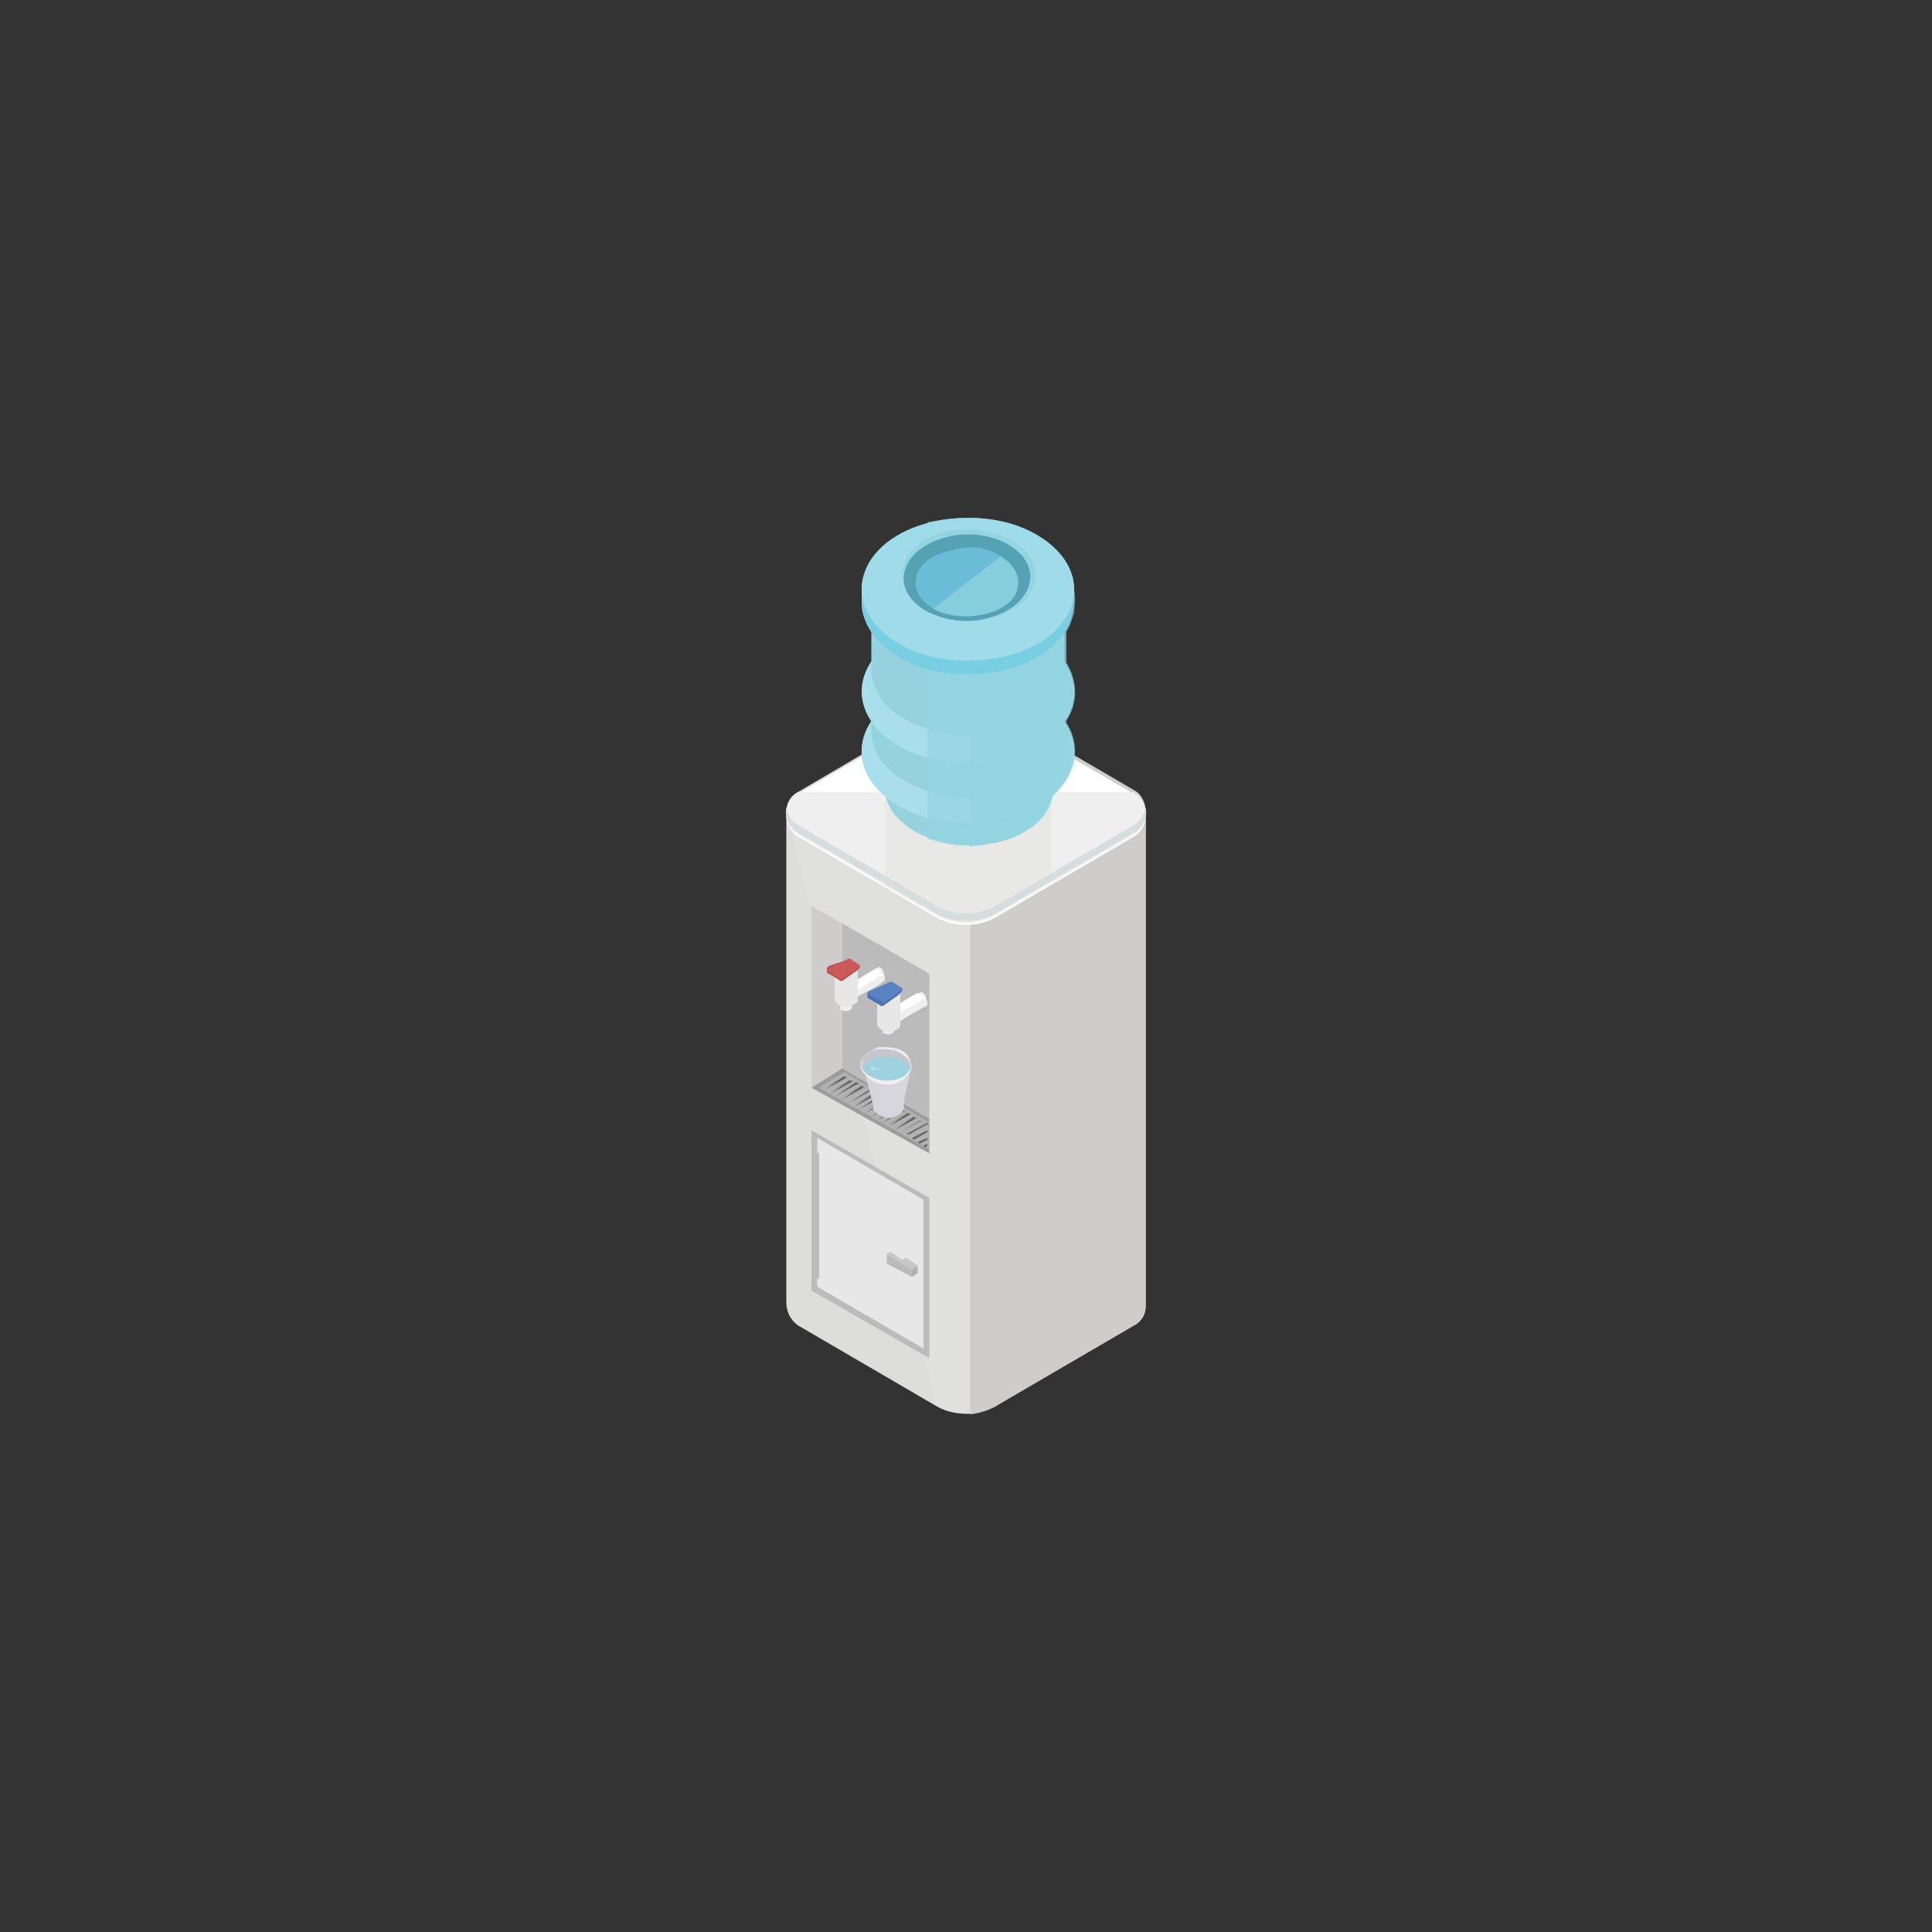 <?xml version="1.0" encoding="utf-8"?>
<!-- Generator: Adobe Illustrator 20.1.0, SVG Export Plug-In . SVG Version: 6.00 Build 0)  -->
<svg version="1.1" id="Layer_1" xmlns="http://www.w3.org/2000/svg" xmlns:xlink="http://www.w3.org/1999/xlink" x="0px" y="0px"
	 viewBox="0 0 100 100" style="enable-background:new 0 0 100 100;" xml:space="preserve">
<rect x="0" y="0" width="100" height="100" fill="#333333" stroke="none"/>
<style type="text/css">
	.st0{fill:#DDDDDC;}
	.st1{opacity:0.3;fill:#E8E7E7;}
	.st2{fill:#CECDCC;}
	.st3{opacity:0.2;fill:#CECDCC;}
	.st4{fill:#FFFFFF;}
	.st5{fill:#EFEFEF;}
	.st6{fill:#D7DDDD;}
	.st7{fill:#95D2DE;}
	.st8{fill:#A0DBEB;}
	.st9{fill:#A9DEEB;}
	.st10{opacity:0.7;fill:#92D5E0;}
	.st11{fill:#79CFE2;}
	.st12{fill:#A0DBEA;}
	.st13{fill:#92D5E0;}
	.st14{fill:#54A2B4;}
	.st15{fill:#6BBCD6;}
	.st16{fill:#9C9C9C;}
	.st17{fill:#B2B2B2;}
	.st18{fill:#BBBBBB;}
	.st19{opacity:0.2;fill:#BBBBBB;}
	.st20{fill:#777778;}
	.st21{fill:#686A6A;}
	.st22{fill:#E8E7E7;}
	.st23{fill:#B6504F;}
	.st24{fill:#CC5A5B;}
	.st25{fill:#EBECEC;}
	.st26{fill:#4A72B7;}
	.st27{fill:#5982C2;}
	.st28{fill:#C7C7C7;}
	.st29{fill:#D7D5DC;}
	.st30{opacity:0.8;fill:#D7D5DC;}
	.st31{fill:#C5C6D4;}
	.st32{fill:#C6C6CB;}
	.st33{opacity:0.3;fill:#C6C6CB;}
	.st34{fill:#9ED2DE;}
	.st35{opacity:0.6;fill:#9ED2DE;}
	.st36{fill:#AFDFE8;}
</style>
<g>
	<g id="XMLID_235_">
		<g id="XMLID_391_">
			<path id="XMLID_393_" class="st0" d="M59.3,42.1c0-0.4-0.2-0.9-0.6-1.1l-7.2-4.2c-0.9-0.5-2.1-0.5-3,0L41.3,41
				c-0.4,0.2-0.6,0.6-0.6,1c0,0.4,0,25.1,0,25.4c0,0.5,0.2,0.9,0.6,1.2l7.2,4.2c0.9,0.5,2.1,0.5,3,0l7.2-4.2c0.4-0.2,0.6-0.6,0.6-1
				C59.3,67.2,59.3,42.5,59.3,42.1z"/>
			<path id="XMLID_16301_" class="st1" d="M48.5,72.8c0.9,0.5,2.1,0.5,3,0l7.2-4.2c0.4-0.2,0.6-0.6,0.6-1c0-0.5,0-25.1,0-25.6
				c0-0.4-0.2-0.9-0.6-1.1l-7.2-4.2c-0.9-0.5-2.1-0.5-3,0L41.3,41c-0.4,0.2-0.6,0.6-0.6,1"/>
			<path class="st2" d="M50.1,73.2c0.5,0,0.9-0.2,1.4-0.4l7.2-4.2c0.4-0.2,0.6-0.6,0.6-1c0-0.5,0-25.1,0-25.6c0-0.4-0.2-0.9-0.6-1.1
				l-7.2-4.2c0,0,0,0,0,0h-1.3V73.2z"/>
			<path class="st3" d="M59.3,42.1c0-0.4-0.2-0.9-0.6-1.1l-7.2-4.2c0,0,0,0,0,0h-1.3v36.4c0.5,0,0.9-0.2,1.4-0.4"/>
			<path id="XMLID_392_" class="st4" d="M51.5,36.9l7.2,4.2c0.8,0.5,0.8,1.7,0,2.2l-7.2,4.2c-0.9,0.5-2.1,0.5-3,0l-7.2-4.2
				c-0.8-0.5-0.8-1.7,0-2.2l7.2-4.2C49.4,36.3,50.6,36.3,51.5,36.9z"/>
			<path id="XMLID_16300_" class="st5" d="M58.7,41c0.8,0.5,0.8,1.7,0,2.2l-7.2,4.2c-0.9,0.5-2.1,0.5-3,0l-7.2-4.2
				c-0.8-0.5-0.8-1.7,0-2.2"/>
			<path class="st3" d="M45.8,45.8l2.6,1.5c0.9,0.5,2.1,0.5,3,0l3-1.7v-4.4h-8.6V45.8z"/>
			<path class="st6" d="M58.7,42.7l-7.2,4.2c-0.9,0.5-2.1,0.5-3,0l-7.2-4.2c-0.3-0.2-0.5-0.5-0.6-0.9c-0.1,0.5,0.1,1,0.6,1.3
				l7.2,4.2c0.9,0.5,2.1,0.5,3,0l7.2-4.2c0.5-0.3,0.7-0.8,0.6-1.3C59.2,42.2,59,42.5,58.7,42.7z"/>
		</g>
		<g id="XMLID_4704_">
			<g id="XMLID_4706_">
				<path id="XMLID_4707_" class="st7" d="M54.5,39.7c0-0.8-0.5-1.5-1.5-2.1h0c-1.2-0.7-2.8-0.9-4.3-0.6l0,0
					c-1.8,0.4-2.9,1.6-2.9,2.7c0,0.8,0,1.1,0,1.1c0,0.8,0.5,1.6,1.5,2.2h0c1.2,0.7,2.8,0.9,4.3,0.6h0c1.8-0.4,2.8-1.5,2.9-2.7V39.7z
					"/>
			</g>
			<g id="XMLID_347_">
				<g id="XMLID_388_">
					<path id="XMLID_390_" class="st8" d="M53.7,36.1L53.7,36.1c3.2,1.9,2.2,5.4-1.8,6.3l0,0c-1.8,0.4-3.9,0.2-5.4-0.7h0
						c-3.2-1.9-2.2-5.4,1.8-6.3l0,0C50.2,35,52.2,35.2,53.7,36.1z"/>
					<path id="XMLID_389_" class="st9" d="M53.7,36.1L53.7,36.1c3.2,1.9,2.2,5.4-1.8,6.3l0,0c-1.8,0.4-3.9,0.2-5.4-0.7h0
						c-3.2-1.9-2.2-5.4,1.8-6.3l0,0C50.2,35,52.2,35.2,53.7,36.1z"/>
				</g>
				<path id="XMLID_387_" class="st7" d="M55.1,36.8c0.1-1-0.5-2-1.7-2.7l0,0c-1.4-0.8-3.2-1.1-4.9-0.7l0,0c-2.3,0.5-3.5,2-3.4,3.4
					c0,0.2,0,1,0,1.2c0.1,0.9,0.6,1.8,1.7,2.4l0,0c1.4,0.8,3.2,1.1,4.9,0.7l0,0c2.1-0.5,3.2-1.7,3.4-3C55.1,37.9,55.1,37,55.1,36.8z
					"/>
				<g id="XMLID_380_">
					<path id="XMLID_386_" class="st9" d="M53.7,33L53.7,33c3.2,1.9,2.2,5.4-1.8,6.3l0,0c-1.8,0.4-3.9,0.2-5.4-0.7h0
						c-3.2-1.9-2.2-5.4,1.8-6.3l0,0C50.2,31.9,52.2,32.1,53.7,33z"/>
				</g>
				<path id="XMLID_370_" class="st7" d="M55.1,32.3c0.1-1-0.5-2-1.7-2.7v0c-1.4-0.8-3.2-1.1-4.9-0.7l0,0c-2.3,0.5-3.5,2-3.4,3.4
					c0,0.2,0,2.3,0,2.5c0.1,0.9,0.6,1.8,1.7,2.4l0,0c1.4,0.8,3.2,1.1,4.9,0.7l0,0c2.1-0.5,3.2-1.7,3.4-3
					C55.1,34.7,55.1,32.5,55.1,32.3z"/>
				<path class="st10" d="M55.1,34.3c0-0.5,0-1.2,0-1.6c0.2-0.3,0.3-0.7,0.4-1c0-0.3,0.1-0.8,0-1.1c0-1-0.6-2.1-1.9-2.9h0
					c-1.5-0.9-3.5-1.1-5.4-0.7c-0.1,0-0.2,0-0.2,0.1v16.3c1.1,0.4,2.3,0.5,3.5,0.2h0c1.7-0.4,2.7-1.3,2.9-2.4
					c1.2-1.1,1.5-2.5,0.7-3.8c0,0,0-0.1,0-0.1C55.7,36.4,55.7,35.3,55.1,34.3z"/>
				<path class="st10" d="M50.2,43.8c0.5,0,0.9-0.1,1.4-0.2h0c1.7-0.4,2.7-1.3,2.9-2.4c1.2-1.1,1.5-2.5,0.7-3.8c0,0,0-0.1,0-0.1
					c0.6-0.9,0.6-2,0-3c0-0.5,0-1.2,0-1.6c0.2-0.3,0.3-0.7,0.4-1c0-0.3,0.1-0.8,0-1.1c0-1-0.5-1.9-1.6-2.7h-3.8V43.8z"/>
				<g id="XMLID_348_">
					<path id="XMLID_369_" class="st11" d="M53.7,27.8L53.7,27.8c-1.5-0.9-3.5-1.1-5.4-0.7v0c-2.2,0.5-3.5,1.8-3.7,3.2
						c0,0.3,0,0.9,0,1.1c0.1,0.9,0.7,1.9,1.9,2.6v0c1.5,0.9,3.5,1.1,5.4,0.7l0,0c2.1-0.5,3.4-1.7,3.6-3c0.1-0.3,0.1-1.1,0-1.3
						C55.5,29.4,54.9,28.5,53.7,27.8z"/>
					<path id="XMLID_368_" class="st12" d="M53.7,27.7L53.7,27.7c3.2,1.9,2.2,5.4-1.8,6.3l0,0c-1.8,0.4-3.9,0.2-5.4-0.7l0,0
						c-3.2-1.9-2.2-5.4,1.8-6.3l0,0C50.2,26.6,52.2,26.8,53.7,27.7z"/>
					<path id="XMLID_367_" class="st13" d="M52.4,28L52.4,28c2,1.2,1.4,3.4-1.1,4l0,0c-1.2,0.3-2.5,0.1-3.4-0.5h0
						c-2-1.2-1.4-3.4,1.1-4h0C50.1,27.3,51.4,27.4,52.4,28z"/>
					<path id="XMLID_363_" class="st14" d="M52.2,28.2L52.2,28.2c1.9,1.1,1.3,3.2-1.1,3.8l0,0c-1.1,0.3-2.3,0.1-3.2-0.4l0,0
						c-1.9-1.1-1.3-3.2,1.1-3.8l0,0C50.1,27.5,51.4,27.7,52.2,28.2z"/>
					<path id="XMLID_360_" class="st15" d="M51.8,28.8L51.8,28.8c1.5,0.9,1.1,2.6-0.9,3l0,0c-0.9,0.2-1.9,0.1-2.6-0.3v0
						c-1.5-0.9-1.1-2.6,0.9-3l0,0C50.1,28.2,51.1,28.3,51.8,28.8z"/>
					<path id="XMLID_16303_" class="st10" d="M51.8,28.8L51.8,28.8c1.5,0.9,1.1,2.6-0.9,3l0,0c-0.9,0.2-1.9,0.1-2.6-0.3v0"/>
				</g>
			</g>
		</g>
		<g id="XMLID_245_">
			<g id="XMLID_246_">
				<polygon id="XMLID_340_" class="st2" points="43.6,47.8 42,46.9 42,56.3 43.6,55.3 				"/>
				<polyline id="XMLID_16304_" class="st3" points="43.6,55.3 43.6,47.8 42,46.9 				"/>
				<polygon id="XMLID_338_" class="st16" points="48.1,57.9 43.6,55.3 42,56.3 48.1,59.7 				"/>
				<polygon id="XMLID_337_" class="st17" points="48.1,58.1 43.7,55.5 42.4,56.3 48.1,59.5 				"/>
				<polygon id="XMLID_336_" class="st18" points="43.6,47.8 43.6,55.3 48.1,57.9 48.1,50.4 				"/>
				<polyline id="XMLID_16305_" class="st19" points="48.1,50.4 43.6,47.8 43.6,55.3 				"/>
				<g id="XMLID_268_">
					<g id="XMLID_288_">
						<g id="XMLID_332_">
							<path id="XMLID_335_" class="st20" d="M42.7,56.3L42.7,56.3l1.1-0.6l0.1,0.1l0,0l-0.2-0.1L42.7,56.3L42.7,56.3
								C42.7,56.3,42.7,56.3,42.7,56.3C42.7,56.3,42.7,56.3,42.7,56.3z"/>
							<path id="XMLID_334_" class="st21" d="M42.7,56.4L42.7,56.4C42.8,56.4,42.8,56.4,42.7,56.4C42.8,56.4,42.8,56.4,42.7,56.4
								l1.1-0.6l-0.1-0.1L42.7,56.4L42.7,56.4C42.7,56.3,42.7,56.3,42.7,56.4C42.7,56.4,42.7,56.4,42.7,56.4z"/>
						</g>
						<g id="XMLID_329_">
							<path id="XMLID_331_" class="st20" d="M43,56.5L43,56.5l1.1-0.6l0.1,0.1l0,0l-0.2-0.1L43,56.5L43,56.5
								C43,56.5,43,56.5,43,56.5C43,56.5,43,56.5,43,56.5z"/>
							<path id="XMLID_330_" class="st21" d="M43,56.6L43,56.6C43.1,56.6,43.1,56.6,43,56.6C43.1,56.6,43.1,56.6,43,56.6l1.1-0.6
								l-0.1-0.1L43,56.6L43,56.6C43,56.5,43,56.5,43,56.6C43,56.5,43,56.6,43,56.6z"/>
						</g>
						<g id="XMLID_316_">
							<path id="XMLID_328_" class="st20" d="M43.3,56.7L43.3,56.7l1.1-0.6l0.1,0.1l0,0L44.4,56L43.3,56.7L43.3,56.7
								C43.3,56.6,43.3,56.7,43.3,56.7C43.3,56.7,43.3,56.7,43.3,56.7z"/>
							<path id="XMLID_327_" class="st21" d="M43.3,56.7L43.3,56.7C43.4,56.8,43.4,56.7,43.3,56.7C43.4,56.7,43.4,56.7,43.3,56.7
								l1.1-0.6l-0.1-0.1L43.3,56.7L43.3,56.7C43.3,56.7,43.3,56.7,43.3,56.7C43.3,56.7,43.3,56.7,43.3,56.7z"/>
						</g>
						<g id="XMLID_310_">
							<path id="XMLID_315_" class="st20" d="M43.6,56.8L43.6,56.8l1.1-0.6l0.1,0.1l0,0l-0.2-0.1L43.6,56.8L43.6,56.8
								C43.6,56.8,43.6,56.9,43.6,56.8C43.6,56.9,43.6,56.9,43.6,56.8z"/>
							<path id="XMLID_314_" class="st21" d="M43.6,56.9L43.6,56.9C43.7,56.9,43.7,56.9,43.6,56.9C43.7,56.9,43.7,56.9,43.6,56.9
								l1.1-0.6l-0.1-0.1L43.6,56.9L43.6,56.9C43.6,56.9,43.6,56.9,43.6,56.9C43.6,56.9,43.6,56.9,43.6,56.9z"/>
						</g>
						<g id="XMLID_307_">
							<path id="XMLID_309_" class="st20" d="M43.9,57L43.9,57l1.1-0.6l0.1,0.1l0,0L45,56.4L43.9,57L43.9,57
								C43.9,57,43.9,57,43.9,57C43.9,57,43.9,57,43.9,57z"/>
							<path id="XMLID_308_" class="st21" d="M43.9,57.1L43.9,57.1C44,57.1,44,57.1,43.9,57.1C44,57.1,44,57.1,43.9,57.1l1.1-0.6
								L45,56.4L43.9,57.1L43.9,57.1C43.9,57,43.9,57,43.9,57.1C43.9,57.1,43.9,57.1,43.9,57.1z"/>
						</g>
						<g id="XMLID_304_">
							<path id="XMLID_306_" class="st20" d="M44.2,57.2L44.2,57.2l1.1-0.6l0.1,0.1l0,0l-0.2-0.1L44.2,57.2L44.2,57.2
								C44.2,57.2,44.2,57.2,44.2,57.2C44.2,57.2,44.2,57.2,44.2,57.2z"/>
							<path id="XMLID_305_" class="st21" d="M44.2,57.3L44.2,57.3C44.3,57.3,44.3,57.3,44.2,57.3C44.3,57.2,44.3,57.2,44.2,57.3
								l1.1-0.6l-0.1-0.1L44.2,57.3L44.2,57.3C44.2,57.2,44.2,57.2,44.2,57.3C44.2,57.2,44.2,57.3,44.2,57.3z"/>
						</g>
						<g id="XMLID_301_">
							<path id="XMLID_303_" class="st20" d="M44.5,57.4L44.5,57.4l1.1-0.6l0.1,0.1l0,0l-0.2-0.1L44.5,57.4L44.5,57.4
								C44.5,57.3,44.5,57.4,44.5,57.4C44.5,57.4,44.5,57.4,44.5,57.4z"/>
							<path id="XMLID_302_" class="st21" d="M44.5,57.4L44.5,57.4C44.6,57.4,44.6,57.4,44.5,57.4C44.6,57.4,44.6,57.4,44.5,57.4
								l1.1-0.6l-0.1-0.1L44.5,57.4L44.5,57.4C44.5,57.4,44.5,57.4,44.5,57.4C44.5,57.4,44.5,57.4,44.5,57.4z"/>
						</g>
						<g id="XMLID_298_">
							<path id="XMLID_300_" class="st20" d="M44.8,57.5L44.8,57.5l1.1-0.6L46,57l0,0l-0.2-0.1L44.8,57.5L44.8,57.5
								C44.8,57.5,44.8,57.5,44.8,57.5C44.8,57.6,44.8,57.5,44.8,57.5z"/>
							<path id="XMLID_299_" class="st21" d="M44.8,57.6L44.8,57.6C44.9,57.6,44.9,57.6,44.8,57.6C44.9,57.6,44.9,57.6,44.8,57.6
								L46,57l-0.1-0.1L44.8,57.6L44.8,57.6C44.8,57.5,44.8,57.6,44.8,57.6C44.8,57.6,44.8,57.6,44.8,57.6z"/>
						</g>
						<g id="XMLID_295_">
							<path id="XMLID_297_" class="st20" d="M45.1,57.7L45.1,57.7l1.1-0.6l0.1,0.1l0,0l-0.1-0.1L45.1,57.7L45.1,57.7
								C45.1,57.7,45.1,57.7,45.1,57.7C45.1,57.7,45.1,57.7,45.1,57.7z"/>
							<path id="XMLID_296_" class="st21" d="M45.1,57.8L45.1,57.8C45.2,57.8,45.2,57.8,45.1,57.8C45.2,57.8,45.2,57.8,45.1,57.8
								l1.1-0.6l-0.1-0.1L45.1,57.8L45.1,57.8C45.1,57.7,45.1,57.7,45.1,57.8C45.1,57.8,45.1,57.8,45.1,57.8z"/>
						</g>
						<g id="XMLID_292_">
							<path id="XMLID_294_" class="st20" d="M45.4,57.9L45.4,57.9l1.1-0.6l0.1,0.1l0,0l-0.2-0.1L45.4,57.9L45.4,57.9
								C45.4,57.9,45.4,57.9,45.4,57.9C45.4,57.9,45.4,57.9,45.4,57.9z"/>
							<path id="XMLID_293_" class="st21" d="M45.4,58L45.4,58C45.5,58,45.5,58,45.4,58C45.5,57.9,45.5,57.9,45.4,58l1.1-0.6
								l-0.1-0.1L45.4,58L45.4,58C45.4,57.9,45.4,57.9,45.4,58C45.4,57.9,45.4,57.9,45.4,58z"/>
						</g>
						<g id="XMLID_289_">
							<path id="XMLID_291_" class="st20" d="M45.7,58.1L45.7,58.1l1.1-0.6l0.1,0.1l0,0l-0.2-0.1L45.7,58.1L45.7,58.1
								C45.7,58,45.7,58.1,45.7,58.1C45.7,58.1,45.7,58.1,45.7,58.1z"/>
							<path id="XMLID_290_" class="st21" d="M45.7,58.1L45.7,58.1C45.8,58.1,45.8,58.1,45.7,58.1C45.8,58.1,45.8,58.1,45.7,58.1
								l1.1-0.6l-0.1-0.1L45.7,58.1L45.7,58.1C45.7,58.1,45.7,58.1,45.7,58.1C45.7,58.1,45.7,58.1,45.7,58.1z"/>
						</g>
					</g>
					<g id="XMLID_269_">
						<g id="XMLID_285_">
							<path id="XMLID_287_" class="st20" d="M46,58.2L46,58.2l1.1-0.6l0.1,0.1l0,0l-0.2-0.1L46,58.2L46,58.2
								C46,58.2,46,58.2,46,58.2C46,58.3,46,58.2,46,58.2z"/>
							<path id="XMLID_286_" class="st21" d="M46,58.3L46,58.3C46.1,58.3,46.1,58.3,46,58.3C46.1,58.3,46.1,58.3,46,58.3l1.1-0.6
								l-0.1-0.1L46,58.3L46,58.3C46,58.2,46,58.3,46,58.3C46,58.3,46,58.3,46,58.3z"/>
						</g>
						<g id="XMLID_282_">
							<path id="XMLID_284_" class="st20" d="M46.3,58.4L46.3,58.4l1.1-0.6l0.1,0.1l0,0l-0.2-0.1L46.3,58.4L46.3,58.4
								C46.3,58.4,46.3,58.4,46.3,58.4C46.3,58.4,46.3,58.4,46.3,58.4z"/>
							<path id="XMLID_283_" class="st21" d="M46.3,58.5L46.3,58.5C46.4,58.5,46.4,58.5,46.3,58.5C46.4,58.5,46.4,58.5,46.3,58.5
								l1.1-0.6l-0.1-0.1L46.3,58.5L46.3,58.5C46.3,58.4,46.3,58.4,46.3,58.5C46.3,58.5,46.3,58.5,46.3,58.5z"/>
						</g>
						<g id="XMLID_279_">
							<path id="XMLID_281_" class="st20" d="M46.6,58.6L46.6,58.6l1.1-0.6l0.1,0.1l0,0l-0.2-0.1L46.6,58.6L46.6,58.6
								C46.6,58.6,46.6,58.6,46.6,58.6C46.6,58.6,46.6,58.6,46.6,58.6z"/>
							<path id="XMLID_280_" class="st21" d="M46.6,58.6L46.6,58.6C46.7,58.7,46.7,58.7,46.6,58.6C46.7,58.6,46.7,58.6,46.6,58.6
								l1.1-0.6L47.7,58L46.6,58.6L46.6,58.6C46.6,58.6,46.6,58.6,46.6,58.6C46.6,58.6,46.6,58.6,46.6,58.6z"/>
						</g>
						<g id="XMLID_270_">
							<path id="XMLID_278_" class="st20" d="M46.9,58.8L46.9,58.8l1.1-0.6l0.1,0.1v0L48,58.1L46.9,58.8L46.9,58.8
								C46.9,58.7,46.9,58.8,46.9,58.8C46.9,58.8,46.9,58.8,46.9,58.8z"/>
							<path id="XMLID_277_" class="st21" d="M48,58.1l-1.1,0.6l0,0c0,0,0,0,0,0c0,0,0,0,0.1,0c0,0,0.1,0,0.1,0c0,0,0,0,0,0L48,58.1
								L48,58.1L48,58.1z"/>
							<path id="XMLID_276_" class="st20" d="M47.2,58.9L47.2,58.9l0.9-0.5v0L47.2,58.9L47.2,58.9C47.2,58.9,47.2,58.9,47.2,58.9
								C47.2,58.9,47.2,58.9,47.2,58.9z"/>
							<path id="XMLID_275_" class="st21" d="M47.2,58.9L47.2,58.9C47.2,58.9,47.2,58.9,47.2,58.9C47.2,59,47.2,59,47.2,58.9
								c0.1,0.1,0.1,0.1,0.1,0.1c0,0,0,0,0,0l0.7-0.4v-0.1L47.2,58.9z"/>
							<path id="XMLID_274_" class="st20" d="M47.5,59.1L47.5,59.1l0.6-0.3v0L47.5,59.1L47.5,59.1C47.5,59.1,47.5,59.1,47.5,59.1
								C47.5,59.1,47.5,59.1,47.5,59.1z"/>
							<path id="XMLID_273_" class="st21" d="M47.5,59.1L47.5,59.1C47.5,59.1,47.5,59.1,47.5,59.1C47.5,59.1,47.5,59.2,47.5,59.1
								c0.1,0.1,0.1,0.1,0.1,0.1c0,0,0,0,0,0l0.4-0.2v-0.1L47.5,59.1z"/>
							<path id="XMLID_272_" class="st20" d="M47.8,59.3L47.8,59.3l0.3-0.1v0L47.8,59.3L47.8,59.3C47.8,59.2,47.8,59.3,47.8,59.3
								C47.8,59.3,47.8,59.3,47.8,59.3z"/>
							<path id="XMLID_271_" class="st21" d="M47.8,59.3L47.8,59.3C47.8,59.3,47.8,59.3,47.8,59.3C47.8,59.3,47.8,59.3,47.8,59.3
								c0.1,0.1,0.1,0.1,0.1,0.1c0,0,0,0,0,0l0.1-0.1v-0.1L47.8,59.3z"/>
						</g>
					</g>
				</g>
				<g id="XMLID_247_">
					<g id="XMLID_258_">
						<g id="XMLID_266_">
							<path id="XMLID_267_" class="st5" d="M45.7,50.8c0.1,0,0.1-0.1,0.1-0.2l0,0c0-0.1-0.1-0.3-0.1-0.4l0,0
								c-0.1-0.1-0.2-0.2-0.3-0.1c-0.1,0-1.3,0.8-1.4,0.8c-0.1,0-0.1,0.1-0.1,0.2l0,0c0,0.1,0.1,0.3,0.1,0.4l0,0
								c0.1,0.1,0.2,0.1,0.3,0.1C44.4,51.6,45.7,50.9,45.7,50.8z"/>
						</g>
						<path class="st4" d="M45.3,50.2c-0.1,0-1.3,0.8-1.4,0.8c0,0,0,0-0.1,0.1c0,0.1,0.1,0.1,0.1,0.1c0.1,0.1,0.2,0.1,0.3,0.1
							c0.1,0,1.4-0.8,1.4-0.8c0,0,0,0,0.1,0c0-0.1-0.1-0.1-0.1-0.1C45.6,50.2,45.4,50.1,45.3,50.2z"/>
						<g id="XMLID_264_">
							<path id="XMLID_265_" class="st5" d="M44.1,51.4c0-0.1,0-0.1-0.1-0.1l0,0c-0.1,0-0.2-0.1-0.3,0h0c-0.1,0-0.2,0.1-0.2,0.2
								c0,0.1,0,0.7,0,0.7c0,0.1,0,0.1,0.1,0.1l0,0c0.1,0,0.2,0.1,0.3,0l0,0c0.1,0,0.2-0.1,0.2-0.2C44.1,52,44.1,51.4,44.1,51.4z"/>
						</g>
						<g id="XMLID_262_">
							<path id="XMLID_263_" class="st22" d="M44.4,50.2c0-0.1-0.1-0.2-0.2-0.3l0,0c-0.2-0.1-0.4-0.1-0.6-0.1l0,0
								c-0.2,0.1-0.4,0.2-0.4,0.4c0,0.1,0,1.3,0,1.5c0,0.1,0.1,0.2,0.2,0.3l0,0c0.2,0.1,0.4,0.1,0.6,0.1l0,0
								c0.2-0.1,0.4-0.2,0.4-0.3C44.4,51.6,44.4,50.3,44.4,50.2z"/>
						</g>
						<g id="XMLID_259_">
							<path id="XMLID_261_" class="st23" d="M44.5,50c0,0,0-0.1-0.1-0.1l-0.3-0.2c-0.1-0.1-0.2-0.1-0.3,0L42.9,50
								c0,0-0.1,0.1-0.1,0.1c0,0,0,0.2,0,0.2c0,0,0,0.1,0.1,0.1l0.5,0.3c0.1,0.1,0.2,0.1,0.3,0l0.7-0.5c0,0,0.1-0.1,0.1-0.1
								C44.5,50.1,44.5,50,44.5,50z"/>
							<path id="XMLID_260_" class="st24" d="M44.1,49.7l0.3,0.2c0.1,0.1,0.1,0.2,0,0.2l-0.7,0.5c-0.1,0.1-0.2,0.1-0.3,0l-0.5-0.3
								c-0.1-0.1-0.1-0.2,0-0.2l0.9-0.4C43.9,49.6,44,49.6,44.1,49.7z"/>
						</g>
					</g>
					<g id="XMLID_248_">
						<g id="XMLID_256_">
							<path id="XMLID_257_" class="st5" d="M47.9,52.1c0.1,0,0.1-0.1,0.1-0.2l0,0c0-0.1-0.1-0.3-0.1-0.4h0
								c-0.1-0.1-0.2-0.2-0.3-0.1c-0.1,0-1.3,0.8-1.4,0.8c-0.1,0-0.1,0.1-0.1,0.2l0,0c0,0.1,0.1,0.3,0.1,0.4l0,0
								c0.1,0.1,0.2,0.1,0.3,0.1C46.5,52.9,47.8,52.1,47.9,52.1z"/>
						</g>
						<path class="st4" d="M47.5,51.4c-0.1,0-1.3,0.8-1.4,0.8c0,0,0,0-0.1,0.1c0,0.1,0.1,0.1,0.1,0.1c0.1,0.1,0.2,0.1,0.3,0.1
							c0.1,0,1.4-0.8,1.4-0.8c0,0,0,0,0.1,0c0-0.1-0.1-0.1-0.1-0.1h0C47.7,51.4,47.6,51.4,47.5,51.4z"/>
						<g id="XMLID_254_">
							<path id="XMLID_255_" class="st25" d="M46.3,52.6c0-0.1,0-0.1-0.1-0.1l0,0c-0.1,0-0.2-0.1-0.3,0l0,0c-0.1,0-0.2,0.1-0.2,0.2
								c0,0.1,0,0.7,0,0.7c0,0.1,0,0.1,0.1,0.1l0,0c0.1,0,0.2,0.1,0.3,0l0,0c0.1,0,0.2-0.1,0.2-0.2C46.3,53.3,46.3,52.6,46.3,52.6z"
								/>
						</g>
						<g id="XMLID_252_">
							<path id="XMLID_253_" class="st22" d="M46.6,51.5c0-0.1-0.1-0.2-0.2-0.3l0,0c-0.2-0.1-0.4-0.1-0.6-0.1l0,0
								c-0.2,0.1-0.4,0.2-0.4,0.4c0,0.1,0,1.3,0,1.5c0,0.1,0.1,0.2,0.2,0.3l0,0c0.2,0.1,0.4,0.1,0.6,0.1l0,0
								c0.2-0.1,0.4-0.2,0.4-0.3C46.6,52.8,46.6,51.6,46.6,51.5z"/>
						</g>
						<g id="XMLID_249_">
							<path id="XMLID_251_" class="st26" d="M46.7,51.2c0,0,0-0.1-0.1-0.1l-0.3-0.2c-0.1-0.1-0.2-0.1-0.3,0L45,51.3
								c0,0-0.1,0.1-0.1,0.1c0,0,0,0.2,0,0.2c0,0,0,0.1,0.1,0.1l0.5,0.3c0.1,0.1,0.2,0.1,0.3,0l0.7-0.5c0,0,0.1-0.1,0.1-0.1
								C46.7,51.3,46.7,51.3,46.7,51.2z"/>
							<path id="XMLID_250_" class="st27" d="M46.3,50.9l0.3,0.2c0.1,0.1,0.1,0.2,0,0.2l-0.7,0.5c-0.1,0.1-0.2,0.1-0.3,0L45,51.5
								c-0.1-0.1-0.1-0.2,0-0.2l0.9-0.4C46,50.8,46.2,50.8,46.3,50.9z"/>
						</g>
					</g>
				</g>
			</g>
		</g>
		<g id="XMLID_236_">
			<polygon id="XMLID_244_" class="st18" points="42,58.5 42,66.8 48.1,70.3 48.1,62 			"/>
			<g id="XMLID_237_">
				<polygon id="XMLID_243_" class="st22" points="42.3,58.9 42.3,66.6 47.8,69.8 47.8,62.1 				"/>
				<polyline id="XMLID_16302_" class="st1" points="47.8,69.8 47.8,62.1 42.3,58.9 				"/>
				<polygon id="XMLID_242_" class="st18" points="42.2,59.6 42.2,66.1 42.4,66.2 42.4,59.7 				"/>
				<g id="XMLID_238_">
					<polygon id="XMLID_241_" class="st17" points="47.5,65.9 47.5,65.5 47.2,65.7 47.2,66.1 47.2,66.1 					"/>
					<polygon id="XMLID_240_" class="st18" points="45.9,64.9 45.9,65.4 47.2,66.1 47.2,65.7 					"/>
					<polygon id="XMLID_239_" class="st28" points="46.9,65.1 46.9,65.1 46.7,65.2 46.1,64.8 46.1,64.8 45.9,64.9 47.2,65.7 
						47.5,65.5 					"/>
				</g>
			</g>
		</g>
	</g>
	<g id="XMLID_16315_">
		<g id="XMLID_16329_">
			<path id="XMLID_16333_" class="st29" d="M47.1,55.2c0-0.2-0.2-0.5-0.4-0.6l0,0c-0.3-0.2-0.8-0.3-1.2-0.2l0,0
				c-0.5,0.1-0.8,0.5-0.8,0.8c0,0.2,0.5,1.9,0.5,2.1c0,0.2,0.1,0.3,0.3,0.4l0,0c0.2,0.1,0.5,0.2,0.8,0.1l0,0
				c0.3-0.1,0.5-0.3,0.5-0.5C46.7,57.1,47.1,55.4,47.1,55.2z"/>
			<path class="st30" d="M46.7,57.3c0-0.2,0.5-1.9,0.5-2.1c0-0.1-0.1-0.3-0.2-0.4c-0.3-0.1-0.7-0.2-1.1-0.1
				c-0.5,0.1-0.8,0.5-0.8,0.8c0,0.2,0.5,1.9,0.5,2.1c0,0.1,0,0.1,0.1,0.2c0.2,0.1,0.4,0.1,0.6,0C46.5,57.7,46.7,57.5,46.7,57.3z"/>
			<path id="XMLID_16332_" class="st5" d="M46.7,54.6L46.7,54.6c0.7,0.4,0.5,1.2-0.4,1.5l0,0c-0.4,0.1-0.9,0-1.2-0.2l0,0
				c-0.7-0.4-0.5-1.2,0.4-1.5l0,0C45.9,54.3,46.4,54.4,46.7,54.6z"/>
			<path id="XMLID_16331_" class="st5" d="M46.7,54.5L46.7,54.5c0.8,0.5,0.5,1.3-0.4,1.5l0,0c-0.4,0.1-0.9,0-1.3-0.2l0,0
				c-0.8-0.5-0.5-1.3,0.4-1.5l0,0C45.9,54.2,46.4,54.3,46.7,54.5z"/>
			<path id="XMLID_16330_" class="st5" d="M46.7,54.4L46.7,54.4c0.7,0.4,0.5,1.2-0.4,1.5l0,0c-0.4,0.1-0.9,0-1.2-0.2l0,0
				c-0.7-0.4-0.5-1.2,0.4-1.5l0,0C45.9,54.2,46.4,54.2,46.7,54.4z"/>
		</g>
		<path id="XMLID_16328_" class="st31" d="M46.6,54.5L46.6,54.5c0.7,0.4,0.5,1.2-0.4,1.4l0,0c-0.4,0.1-0.8,0-1.2-0.2l0,0
			c-0.7-0.4-0.5-1.2,0.4-1.4l0,0C45.9,54.3,46.3,54.3,46.6,54.5z"/>
		<g id="XMLID_16323_">
			<path id="XMLID_16327_" class="st32" d="M45.5,54.8L45.5,54.8c0.4-0.1,0.8,0,1.2,0.2l0,0c0.2,0.1,0.3,0.3,0.4,0.4
				c0.1-0.3,0-0.6-0.4-0.8l0,0c-0.3-0.2-0.8-0.2-1.2-0.2l0,0c-0.6,0.1-0.9,0.6-0.8,1C44.8,55.1,45.1,54.9,45.5,54.8z"/>
			<path class="st33" d="M46.6,54.8c-0.3-0.2-0.8-0.2-1.2-0.2c-0.5,0.1-0.7,0.4-0.8,0.7c0,0,0,0.1,0,0.1c0.1-0.2,0.4-0.5,0.8-0.6
				c0.4-0.1,0.8,0,1.2,0.2c0.2,0.1,0.3,0.3,0.4,0.4c0,0,0-0.1,0-0.1C47,55.1,46.9,54.9,46.6,54.8z"/>
			<path id="XMLID_16326_" class="st34" d="M45.1,55.7L45.1,55.7c0.3,0.2,0.8,0.2,1.2,0.2l0,0c0.4-0.1,0.7-0.3,0.8-0.6
				c-0.1-0.1-0.2-0.3-0.4-0.4l0,0c-0.3-0.2-0.8-0.2-1.2-0.2l0,0c-0.4,0.1-0.7,0.3-0.8,0.6C44.8,55.5,44.9,55.6,45.1,55.7z"/>
			<path id="XMLID_16325_" class="st35" d="M45.5,54.8"/>
			<path id="XMLID_16324_" class="st35" d="M45.1,55.7L45.1,55.7c0.3,0.2,0.8,0.2,1.2,0.2l0,0c0.4-0.1,0.7-0.3,0.8-0.6
				c-0.1-0.1-0.2-0.3-0.4-0.4l0,0"/>
		</g>
		<path id="XMLID_16322_" class="st36" d="M45.4,55.2L45.4,55.2c0.1,0.1,0.1,0.2-0.1,0.2l0,0c-0.1,0-0.1,0-0.2,0l0,0
			c-0.1-0.1-0.1-0.2,0.1-0.2l0,0C45.3,55.2,45.3,55.2,45.4,55.2z"/>
		<path id="XMLID_16321_" class="st34" d="M45.4,55.2L45.4,55.2c0.1,0,0,0.1,0,0.1l0,0c0,0-0.1,0-0.1,0l0,0c-0.1,0,0-0.1,0-0.1l0,0
			C45.3,55.2,45.3,55.2,45.4,55.2z"/>
		<path id="XMLID_16320_" class="st36" d="M46.1,55.6L46.1,55.6C46.1,55.7,46.1,55.7,46.1,55.6L46.1,55.6C46,55.7,46,55.7,46,55.7
			l0,0C45.9,55.7,45.9,55.6,46.1,55.6L46.1,55.6C46,55.6,46.1,55.6,46.1,55.6z"/>
		<path id="XMLID_16319_" class="st34" d="M46.1,55.6L46.1,55.6C46.1,55.7,46.1,55.7,46.1,55.6L46.1,55.6C46,55.7,46,55.7,46.1,55.6
			L46.1,55.6C46,55.7,46,55.6,46.1,55.6L46.1,55.6C46,55.6,46,55.6,46.1,55.6z"/>
		<path id="XMLID_16318_" class="st36" d="M46.5,55.1L46.5,55.1c0.1,0,0,0.1,0,0.1l0,0c0,0-0.1,0-0.1,0l0,0c-0.1,0,0-0.1,0-0.1l0,0
			C46.4,55.1,46.5,55.1,46.5,55.1z"/>
		<path id="XMLID_16317_" class="st34" d="M46.5,55.1L46.5,55.1C46.5,55.1,46.5,55.2,46.5,55.1L46.5,55.1c-0.1,0.1-0.1,0.1-0.1,0.1
			l0,0C46.3,55.1,46.3,55.1,46.5,55.1L46.5,55.1C46.4,55.1,46.4,55.1,46.5,55.1z"/>
	</g>
</g>
</svg>

